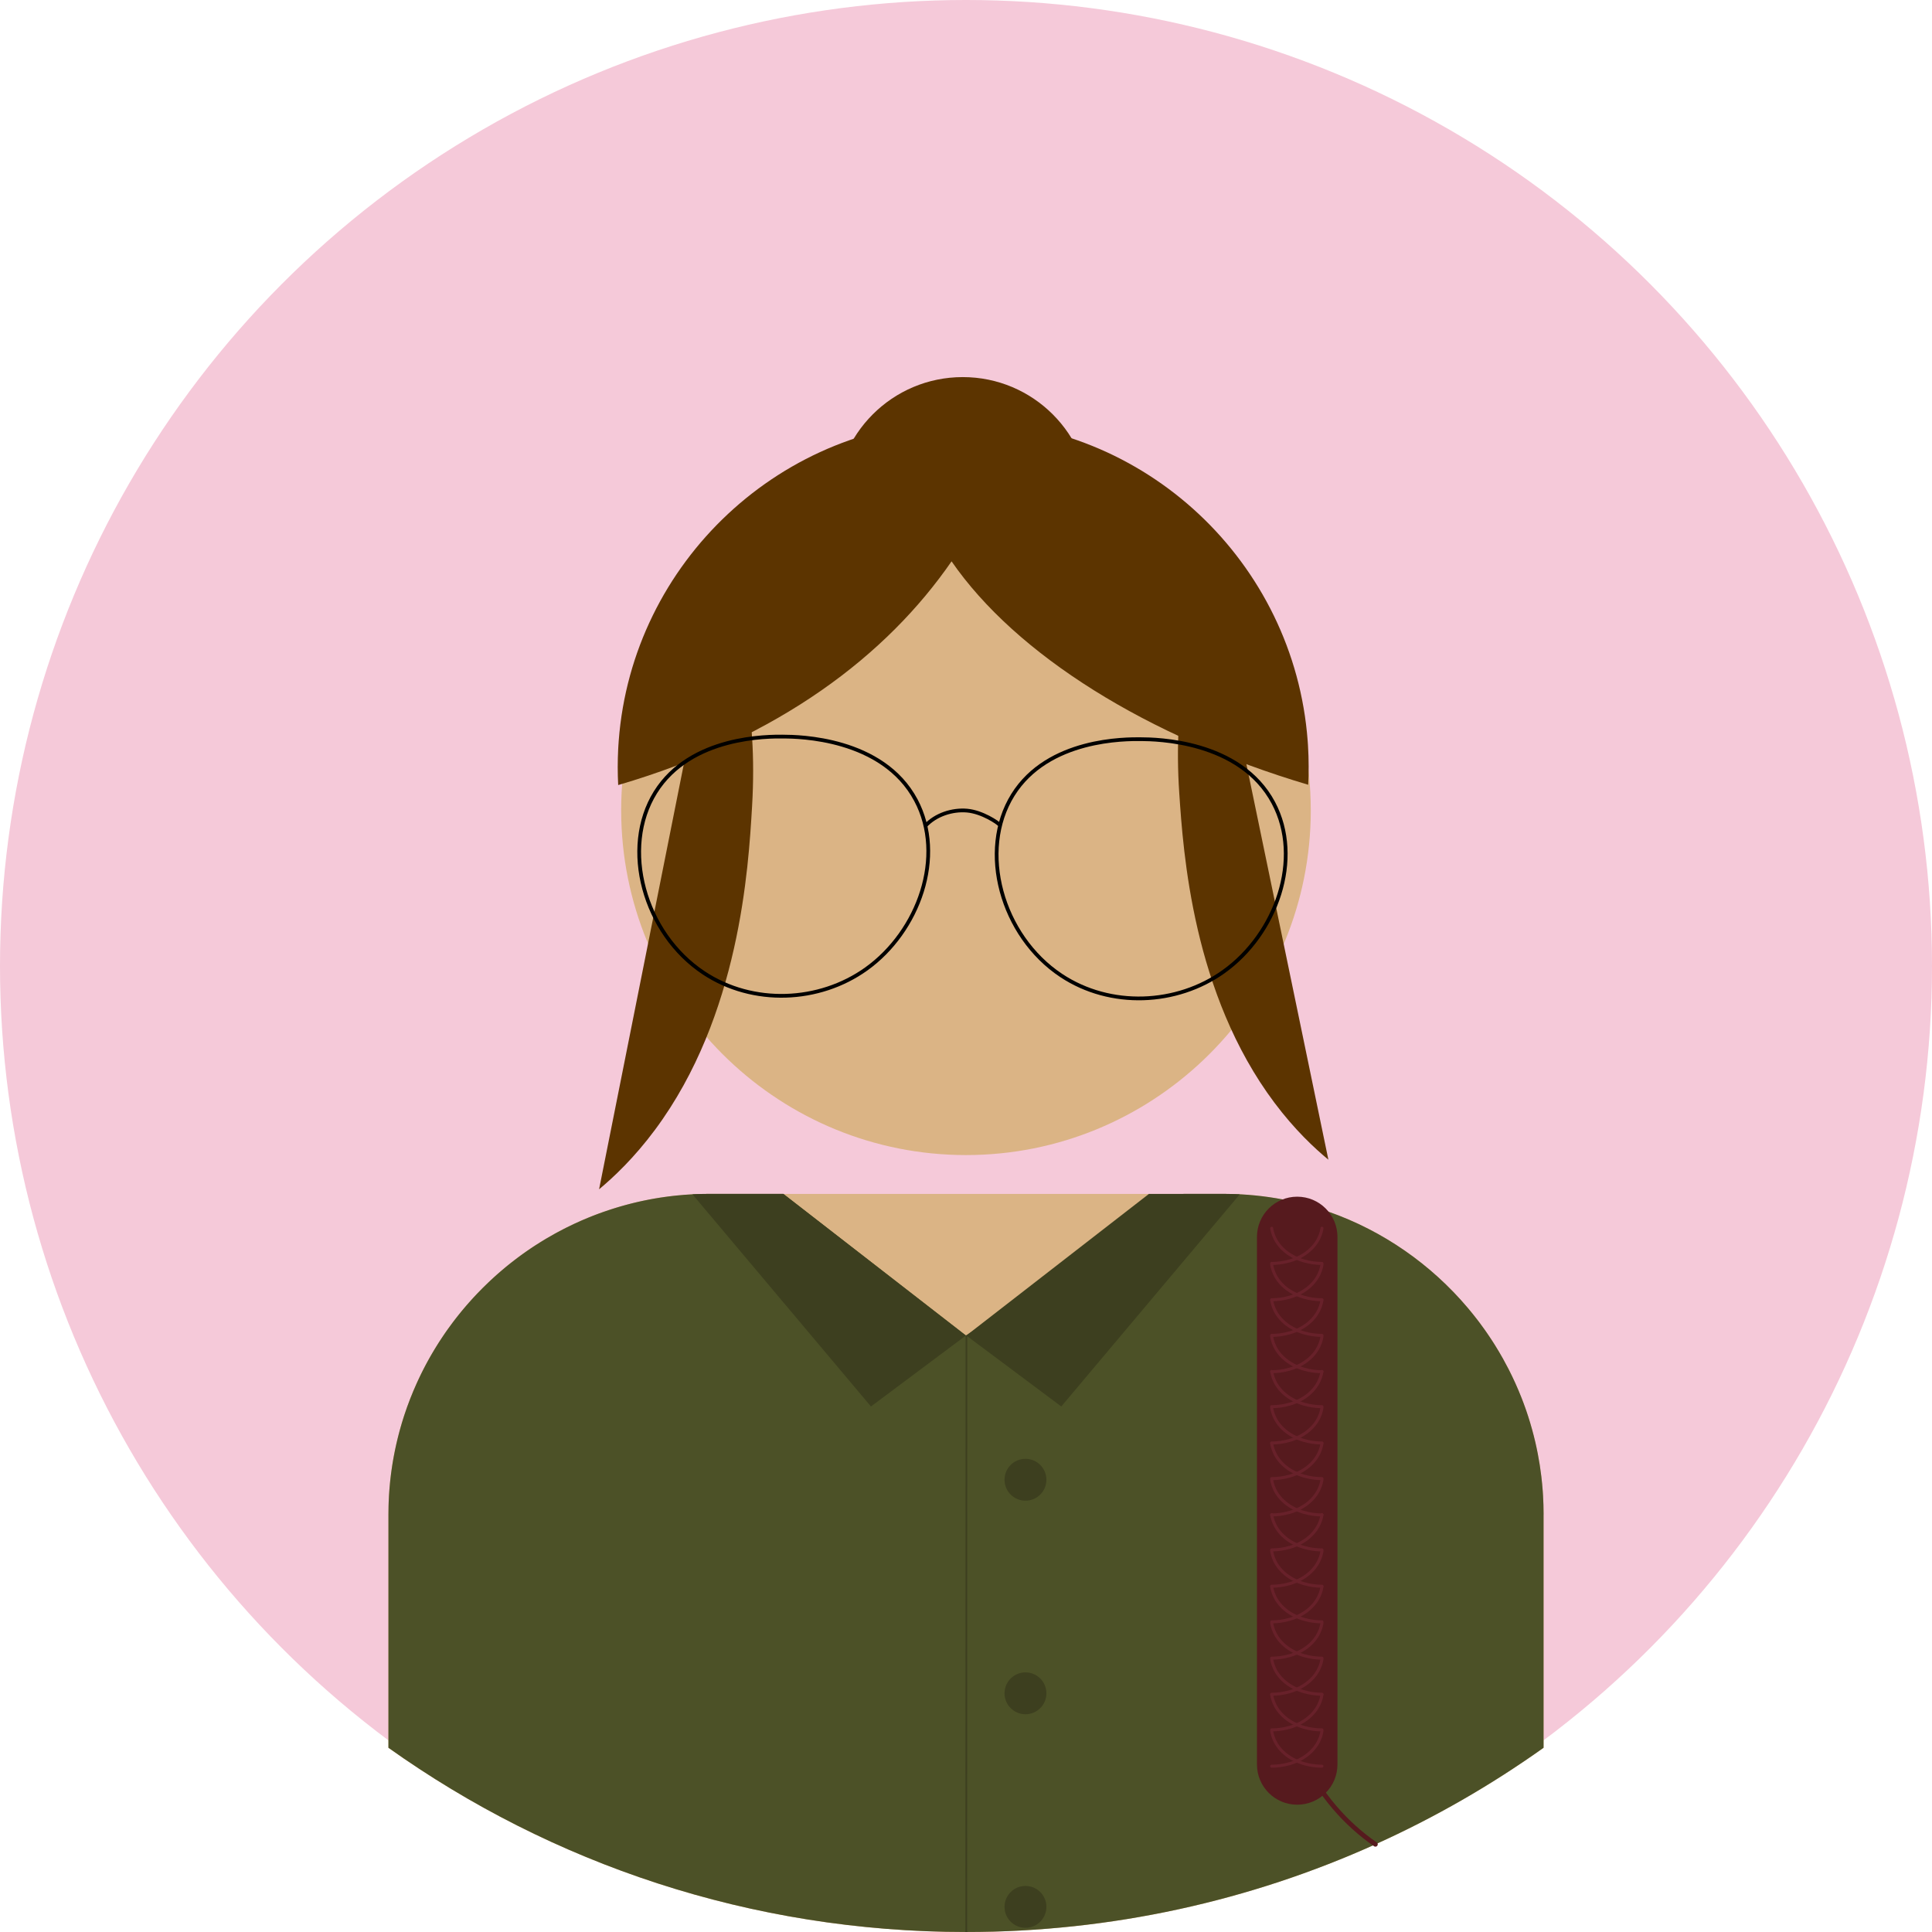 <?xml version="1.0" encoding="UTF-8"?>
<svg id="Layer_2" data-name="Layer 2" xmlns="http://www.w3.org/2000/svg" viewBox="0 0 2295 2295">
  <defs>
    <style>
      .cls-1 {
        fill: #dbb485;
      }

      .cls-1, .cls-2, .cls-3, .cls-4, .cls-5, .cls-6, .cls-7 {
        stroke-width: 0px;
      }

      .cls-1, .cls-3, .cls-5 {
        fill-rule: evenodd;
      }

      .cls-2 {
        fill: #f5c9d9;
      }

      .cls-3 {
        fill: #4c5127;
      }

      .cls-4 {
        fill: #3d3f1f;
      }

      .cls-8 {
        stroke: #561a1e;
        stroke-width: 5.56px;
      }

      .cls-8, .cls-9 {
        stroke-linecap: round;
      }

      .cls-8, .cls-9, .cls-10, .cls-11 {
        fill: none;
        stroke-miterlimit: 10;
      }

      .cls-9 {
        stroke: #68212a;
        stroke-width: 3.57px;
      }

      .cls-5, .cls-6 {
        fill: #5c3400;
      }

      .cls-10 {
        stroke: #000;
        stroke-width: 4.44px;
      }

      .cls-11 {
        stroke: #3d3f1f;
        stroke-width: 1.99px;
      }

      .cls-7 {
        fill: #561a1e;
      }
    </style>
  </defs>
  <g id="Layer_1-2" data-name="Layer 1">
    <g>
      <circle class="cls-2" cx="1147.5" cy="1147.5" r="1147.5"/>
      <g>
        <path class="cls-6" d="m1294.88,599.17c0,50.86-25.11,95.86-63.62,123.27h0c-7.86,5.6-16.29,10.46-25.17,14.49-.04.02-.08.04-.12.05-1.99.9-4,1.76-6.03,2.58-.06.02-.11.05-.17.07-2.16.87-4.35,1.68-6.56,2.45-6.23,2.16-12.65,3.92-19.23,5.26-9.78,1.99-19.9,3.04-30.27,3.04h-.04c-10.23,0-20.23-1.02-29.9-2.96-6.36-1.27-12.57-2.95-18.61-4.99-1.67-.57-3.33-1.16-4.97-1.78-.85-.32-1.7-.65-2.54-.99-2.13-.85-4.24-1.75-6.32-2.69-4.64-2.1-9.16-4.43-13.54-6.98-4.03-2.34-7.94-4.87-11.73-7.56,0,0,0,0,0,0-38.5-27.41-63.62-72.41-63.62-123.27,0-83.51,67.7-151.22,151.22-151.22s151.22,67.7,151.22,151.22Z"/>
        <g>
          <path class="cls-1" d="m1557.07,962.5c0,7.04-.18,14.05-.54,21-10.97,215.58-190.02,388.59-409.05,388.59s-397.84-172.83-409.04-388.25c-.37-7.07-.56-14.19-.56-21.35,0-226.1,184.35-410.46,409.59-410.46h.02c.38,0,.75,0,1.12,0h.01c225.57.63,408.43,184.73,408.43,410.45Z"/>
          <path class="cls-1" d="m1833.58,2076.33v-.18s0-277.08,0-277.08c0-1.92,0-3.83-.05-5.74-.02-1.91-.07-3.82-.13-5.73-.02-.96-.05-1.9-.1-2.86-.03-.96-.07-1.9-.11-2.86-.09-1.9-.19-3.79-.3-5.68-.09-1.52-.19-3.02-.3-4.54-.22-3.01-.47-6.03-.76-9.02-.29-2.99-.62-5.99-.96-8.96-.27-2.23-.56-4.46-.87-6.69-.3-2.22-.63-4.44-.97-6.65-.7-4.42-1.46-8.8-2.3-13.17-.45-2.33-.93-4.66-1.41-6.96-.49-2.32-1-4.63-1.53-6.92-2.41-10.35-5.23-20.53-8.46-30.54-.72-2.22-1.45-4.44-2.21-6.65-.38-1.1-.77-2.21-1.15-3.3-.72-2.01-1.44-4.02-2.19-6.02s-1.5-3.99-2.28-5.98c-1.17-2.97-2.38-5.93-3.61-8.87-.62-1.47-1.24-2.93-1.89-4.39-1.9-4.38-3.89-8.71-5.97-13-.69-1.43-1.38-2.86-2.09-4.28s-1.42-2.84-2.15-4.25c-2.11-4.11-4.29-8.17-6.54-12.19-2.99-5.35-6.12-10.63-9.37-15.83-.82-1.29-1.63-2.59-2.46-3.88-1.24-1.93-2.5-3.85-3.77-5.76s-2.57-3.8-3.87-5.68c-.88-1.26-1.75-2.51-2.64-3.75-1.77-2.5-3.57-4.96-5.4-7.41-.92-1.22-1.84-2.44-2.77-3.65-1.86-2.42-3.74-4.82-5.66-7.19-1.91-2.38-3.86-4.74-5.82-7.06-43.57-51.54-100.5-91.43-165.25-114.16h0c-2.97-1.05-5.97-2.06-8.98-3.03-14.85-4.8-30.1-8.7-45.68-11.64-21.32-4.03-43.25-6.26-65.62-6.52-1.64-.02-3.28-.03-4.93-.03h-610.78c-1.41,0-2.82,0-4.22.03-.38,0-.77,0-1.14,0h-.18c-1.01,0-2.03.03-3.04.06-.73,0-1.45.03-2.17.06-1.34.03-2.68.07-4.02.13-1.63.06-3.26.14-4.88.22-3.19.16-6.37.37-9.54.61-3.05.24-6.1.51-9.14.82-1.36.14-2.74.28-4.1.44-.84.09-1.67.19-2.51.3-1.08.12-2.17.25-3.25.39l-.93.12c-1.21.16-2.43.32-3.64.5-1.46.2-2.92.42-4.39.64-.66.1-1.31.2-1.97.31-1.5.23-3,.48-4.51.74-.99.16-1.99.34-2.98.52-.64.11-1.26.22-1.89.34-.97.18-1.95.36-2.92.55-1.42.27-2.83.55-4.24.85-.59.11-1.18.23-1.77.36-1.23.25-2.46.52-3.68.79-.04,0-.07,0-.1.02-1.25.28-2.52.56-3.76.85-.95.22-1.89.44-2.84.67-.26.06-.53.12-.79.19-1.1.26-2.21.53-3.31.81-.62.15-1.24.31-1.87.48-.77.19-1.52.39-2.28.59-.72.18-1.43.37-2.14.57-.83.22-1.66.45-2.48.68-1.36.37-2.72.75-4.07,1.14-.97.28-1.95.56-2.91.86-.5.14-.98.28-1.47.44-.84.24-1.67.5-2.5.76-.75.23-1.49.46-2.23.7-.6.18-1.19.37-1.78.57-1.01.32-2.03.65-3.03.98-2,.66-3.99,1.33-5.97,2.03-.76.26-1.5.52-2.25.79-1.39.5-2.78.99-4.16,1.5-.99.37-1.99.75-2.98,1.12l-1.19.45c-1.37.53-2.74,1.05-4.11,1.6-1.06.42-2.12.85-3.18,1.28-2.06.83-4.12,1.69-6.16,2.56-1.29.55-2.58,1.1-3.85,1.67-5.54,2.44-11,5-16.39,7.69-1.38.69-2.76,1.38-4.12,2.09-2.56,1.3-5.08,2.65-7.6,4.01-.94.51-1.87,1.01-2.8,1.53-3.08,1.7-6.13,3.44-9.15,5.23-.83.48-1.65.97-2.47,1.47-1.11.66-2.22,1.33-3.31,2.01-.78.48-1.55.96-2.33,1.44-1.75,1.08-3.48,2.19-5.21,3.31-.85.54-1.69,1.08-2.53,1.64-.33.21-.65.43-.96.64-.88.58-1.75,1.16-2.63,1.76-1.06.71-2.11,1.42-3.16,2.16-.89.6-1.76,1.21-2.64,1.83-.4.28-.8.56-1.19.85-.69.47-1.36.96-2.04,1.44-.75.53-1.48,1.06-2.22,1.6-.36.26-.72.52-1.07.79-1.01.75-2.04,1.49-3.04,2.26-.08.05-.17.12-.25.18-.98.74-1.96,1.47-2.92,2.22-1.58,1.2-3.15,2.43-4.72,3.66-.78.61-1.55,1.22-2.32,1.84-.39.31-.77.62-1.15.93-.9.73-1.79,1.45-2.68,2.19-.27.22-.54.44-.81.67-1.07.89-2.14,1.78-3.2,2.69-.96.81-1.92,1.63-2.88,2.46-1.45,1.24-2.9,2.52-4.34,3.79-1.04.93-2.08,1.86-3.11,2.81-1.12,1.02-2.25,2.06-3.36,3.09-.92.86-1.83,1.71-2.74,2.58-2.41,2.28-4.8,4.6-7.14,6.95-2.16,2.15-4.29,4.34-6.4,6.55-3.39,3.56-6.72,7.18-9.97,10.87-.79.89-1.56,1.77-2.34,2.67-1,1.15-1.99,2.31-2.97,3.47-.82.96-1.62,1.93-2.43,2.89-.54.64-1.06,1.28-1.58,1.93-.61.73-1.19,1.45-1.79,2.19-.07.09-.13.17-.2.25-.9,1.11-1.79,2.24-2.67,3.36-.78.97-1.54,1.96-2.3,2.94-.49.63-.97,1.26-1.45,1.9-.54.7-1.06,1.38-1.58,2.08-1.25,1.67-2.5,3.35-3.71,5.04-.55.74-1.08,1.48-1.61,2.23-.27.37-.53.74-.78,1.09-.71.98-1.41,1.98-2.1,2.98-.13.18-.25.35-.36.52-.62.89-1.22,1.77-1.83,2.67-.4.57-.79,1.14-1.16,1.72-.57.83-1.11,1.66-1.66,2.5-.18.26-.35.51-.51.77-.6.89-1.17,1.78-1.75,2.68-.31.49-.63.97-.94,1.45-.57.89-1.12,1.77-1.68,2.66-.68,1.07-1.34,2.15-2,3.22-.46.74-.91,1.47-1.34,2.21-.68,1.11-1.34,2.23-2,3.34-.59.98-1.17,1.98-1.75,2.98-.58.99-1.14,1.98-1.7,2.97-.54.94-1.06,1.88-1.58,2.83-.08.13-.15.25-.22.38-.56,1.01-1.12,2.03-1.67,3.05-.63,1.15-1.24,2.31-1.86,3.47-.72,1.34-1.42,2.7-2.11,4.06-.02.02-.03.04-.03.05-.46.88-.91,1.75-1.33,2.64-.47.91-.92,1.81-1.36,2.72-.59,1.18-1.17,2.38-1.74,3.57-.74,1.51-1.45,3.03-2.15,4.56-.56,1.18-1.1,2.37-1.64,3.56-5.59,12.36-10.54,25.05-14.79,38.05-.44,1.33-.87,2.67-1.28,4.01-.32.99-.63,1.99-.93,2.99-.23.71-.45,1.41-.66,2.13-.55,1.84-1.08,3.68-1.6,5.53-.37,1.25-.72,2.51-1.05,3.76,0,.04-.02.09-.03.13-.41,1.48-.81,2.96-1.18,4.46-.35,1.33-.69,2.67-1.01,4.01-.32,1.28-.64,2.58-.94,3.88-.19.78-.37,1.56-.55,2.35-.26,1.1-.51,2.21-.74,3.32-.04.14-.07.29-.1.44-.29,1.29-.57,2.6-.84,3.9-.07.33-.14.66-.2.98-.26,1.22-.5,2.45-.73,3.67-.23,1.13-.45,2.27-.65,3.4-.21,1.1-.41,2.21-.6,3.32-.23,1.25-.44,2.51-.65,3.77-.16.96-.32,1.94-.47,2.9-.11.7-.22,1.38-.32,2.08-.12.78-.24,1.54-.34,2.32-.11.72-.22,1.43-.31,2.16-.14.98-.28,1.96-.4,2.94-.08.56-.15,1.1-.22,1.66-.18,1.4-.35,2.81-.51,4.21h0c-.14,1.14-.26,2.28-.38,3.42-.08.7-.15,1.4-.22,2.1-.06.58-.12,1.15-.17,1.73-.1,1.07-.2,2.15-.29,3.22-.13,1.42-.25,2.85-.35,4.27-.1,1.22-.19,2.45-.26,3.68-.03.32-.05.65-.07.96-.07,1.06-.13,2.13-.18,3.2-.13,2.12-.23,4.24-.31,6.37-.06,1.61-.11,3.23-.15,4.84-.09,3.25-.13,6.53-.13,9.8v277.08c193.58,137.8,430.37,218.84,686.09,218.84h.33c173.2-.05,337.72-37.28,486-104.15,70.52-31.8,137.38-70.3,199.74-114.69v.18h0Z"/>
          <path class="cls-3" d="m1833.58,1799.07v277.08c-62.37,44.4-129.22,82.9-199.74,114.69-148.28,66.87-312.8,104.1-486,104.15h-.33c-255.72,0-492.51-81.05-686.09-218.84v-277.08c0-3.27.04-6.55.13-9.8.04-1.61.09-3.23.15-4.84.08-2.13.18-4.25.31-6.37.05-1.07.11-2.14.18-3.2.02-.32.04-.65.07-.96.07-1.23.16-2.46.26-3.68.1-1.42.22-2.85.35-4.27.09-1.07.19-2.15.29-3.22.05-.58.11-1.15.17-1.73.07-.7.14-1.4.22-2.1.12-1.14.24-2.28.38-3.41h0c.16-1.41.33-2.82.51-4.22.07-.56.14-1.1.22-1.66.12-.98.26-1.96.4-2.94.09-.73.2-1.44.31-2.16.1-.78.22-1.54.34-2.32.1-.7.21-1.38.32-2.08.15-.96.31-1.94.47-2.9.21-1.26.42-2.52.65-3.77.19-1.11.39-2.22.6-3.32.2-1.13.42-2.27.65-3.4.23-1.22.47-2.45.73-3.67.06-.33.13-.66.2-.98.27-1.3.55-2.61.84-3.9.03-.15.06-.3.1-.44.23-1.11.48-2.22.74-3.32.18-.79.36-1.57.55-2.35.3-1.3.62-2.6.94-3.88.33-1.34.67-2.68,1.01-4.01.38-1.49.78-2.97,1.18-4.46,0-.04.02-.09.03-.13.34-1.25.69-2.51,1.05-3.76.52-1.85,1.05-3.69,1.6-5.53.21-.72.43-1.42.66-2.13.3-1,.61-2,.93-2.99.42-1.34.85-2.68,1.28-4.01,4.26-13,9.2-25.7,14.79-38.05.54-1.19,1.08-2.38,1.64-3.56.7-1.52,1.41-3.04,2.15-4.56.57-1.19,1.15-2.39,1.74-3.57.45-.91.9-1.81,1.36-2.72.43-.89.88-1.76,1.33-2.64,0,0,.01-.03.03-.05.69-1.36,1.39-2.72,2.11-4.06.62-1.16,1.23-2.32,1.86-3.47.55-1.02,1.11-2.04,1.67-3.05.07-.13.14-.25.22-.38.52-.95,1.04-1.89,1.58-2.83.56-.99,1.12-1.98,1.7-2.97.58-1,1.16-2,1.75-2.98.66-1.11,1.32-2.23,2-3.34.44-.74.89-1.47,1.34-2.21.66-1.07,1.32-2.15,2-3.22.56-.89,1.11-1.77,1.68-2.66.31-.48.63-.96.94-1.45.58-.9,1.15-1.79,1.75-2.68.16-.26.33-.51.51-.77.55-.84,1.09-1.67,1.66-2.5.38-.58.77-1.15,1.16-1.72.61-.9,1.21-1.78,1.83-2.67.11-.17.23-.34.36-.52.69-1,1.39-2,2.1-2.98.25-.36.51-.73.78-1.09.53-.75,1.06-1.49,1.61-2.23,1.21-1.69,2.46-3.37,3.71-5.04.52-.7,1.04-1.38,1.58-2.08.48-.64.97-1.27,1.45-1.9.76-.98,1.52-1.97,2.3-2.94.88-1.12,1.77-2.25,2.67-3.36.07-.08.13-.16.2-.25.6-.74,1.18-1.46,1.79-2.19.52-.65,1.04-1.29,1.58-1.93.81-.96,1.61-1.93,2.43-2.89.99-1.16,1.97-2.32,2.97-3.47.78-.9,1.55-1.78,2.34-2.67,3.25-3.69,6.58-7.31,9.97-10.87,2.11-2.21,4.24-4.4,6.4-6.55,2.35-2.36,4.74-4.68,7.14-6.95.9-.87,1.82-1.72,2.74-2.58,1.11-1.03,2.24-2.07,3.36-3.09,1.03-.95,2.07-1.88,3.11-2.81,1.43-1.27,2.88-2.55,4.34-3.79.96-.83,1.91-1.65,2.88-2.46,1.06-.91,2.13-1.8,3.2-2.69.27-.23.54-.45.81-.67.89-.74,1.78-1.46,2.68-2.19.39-.31.77-.62,1.15-.93.77-.62,1.54-1.23,2.32-1.84,1.56-1.23,3.13-2.46,4.72-3.66.96-.75,1.94-1.48,2.92-2.22.08-.06.17-.13.25-.18,1-.77,2.03-1.51,3.04-2.26.36-.27.72-.53,1.07-.79.74-.54,1.47-1.07,2.22-1.6.68-.49,1.35-.97,2.04-1.44.4-.29.8-.57,1.19-.85.88-.62,1.75-1.23,2.64-1.83,1.05-.74,2.1-1.45,3.16-2.16.88-.6,1.75-1.18,2.63-1.76.32-.21.64-.43.97-.64.84-.56,1.68-1.1,2.53-1.64,1.73-1.12,3.46-2.23,5.21-3.31.78-.49,1.55-.96,2.33-1.44,1.09-.68,2.2-1.35,3.31-2.01.82-.5,1.64-.99,2.47-1.47,3.02-1.79,6.07-3.53,9.15-5.23.93-.52,1.86-1.02,2.8-1.53,2.52-1.36,5.04-2.71,7.6-4.01,1.36-.71,2.74-1.4,4.12-2.09,5.39-2.69,10.85-5.25,16.39-7.69,1.27-.57,2.56-1.12,3.85-1.67,2.04-.87,4.1-1.73,6.16-2.56,1.06-.44,2.12-.87,3.18-1.28,1.37-.55,2.74-1.07,4.11-1.6.4-.15.8-.3,1.19-.45.99-.38,1.99-.76,2.98-1.12,1.38-.51,2.77-1,4.16-1.5.75-.27,1.49-.53,2.25-.79,1.98-.7,3.97-1.37,5.97-2.03,1-.34,2.02-.67,3.03-.98.59-.2,1.18-.39,1.78-.57.74-.24,1.48-.47,2.23-.7.83-.26,1.66-.52,2.5-.76.49-.16.97-.3,1.47-.44.97-.3,1.94-.58,2.92-.86,1.35-.4,2.71-.78,4.07-1.14.82-.23,1.65-.46,2.48-.68.71-.2,1.42-.39,2.14-.57.76-.2,1.51-.4,2.28-.59.63-.17,1.25-.33,1.87-.48,1.1-.28,2.21-.55,3.31-.81.26-.07.53-.13.79-.19.94-.23,1.89-.45,2.84-.67,1.24-.29,2.51-.57,3.76-.85.03,0,.06,0,.1-.02,1.22-.27,2.45-.54,3.68-.79.59-.13,1.18-.25,1.77-.36,1.41-.3,2.82-.58,4.24-.85.97-.19,1.95-.37,2.92-.55.63-.12,1.25-.23,1.89-.34.99-.18,1.99-.36,2.98-.52,1.5-.26,3-.51,4.51-.74.66-.11,1.31-.21,1.97-.31,1.46-.22,2.92-.44,4.39-.64,1.21-.18,2.43-.34,3.64-.5.31-.04.62-.08.92-.12,1.08-.14,2.17-.27,3.25-.39.84-.11,1.67-.21,2.51-.3,1.36-.16,2.74-.3,4.1-.44,3.04-.31,6.09-.58,9.14-.82,3.17-.24,6.35-.45,9.54-.61,1.62-.08,3.25-.16,4.88-.22,1.83-.07,3.65-.13,5.49-.17,1.24-.04,2.49-.06,3.74-.08.44,0,.89,0,1.32,0,1.4-.02,2.81-.03,4.22-.03h88.25l216.87,168.23,3.26-2.13h.01l255.21-166.1h47.18c1.65,0,3.29,0,4.93.03,22.37.26,44.3,2.49,65.62,6.52,15.58,2.93,30.83,6.84,45.68,11.64,3.01.97,6.01,1.98,8.98,3.03h.01c64.75,22.73,121.68,62.62,165.25,114.16,1.96,2.33,3.91,4.69,5.82,7.06,1.91,2.38,3.8,4.78,5.66,7.19.92,1.21,1.85,2.43,2.77,3.65,1.82,2.45,3.62,4.91,5.4,7.41.89,1.24,1.76,2.49,2.64,3.75,1.3,1.88,2.6,3.77,3.87,5.68,1.27,1.91,2.53,3.83,3.77,5.76.83,1.29,1.64,2.59,2.46,3.88,3.24,5.19,6.37,10.48,9.37,15.83,2.25,4.02,4.43,8.08,6.54,12.19,5.79,11.28,11.03,22.89,15.71,34.79.78,1.99,1.53,3.98,2.28,5.98.75,2,1.47,4.01,2.19,6.02.39,1.09.78,2.2,1.15,3.3.76,2.21,1.49,4.43,2.21,6.65,3.22,10.01,6.05,20.2,8.46,30.54.53,2.3,1.04,4.61,1.53,6.92.49,2.31.97,4.64,1.41,6.96.84,4.37,1.6,8.75,2.3,13.17.69,4.43,1.3,8.86,1.84,13.33.35,2.97.68,5.97.97,8.96.29,2.99.54,6.01.76,9.02.11,1.51.21,3.01.3,4.54.45,7.56.68,15.19.68,22.86Z"/>
          <polyline class="cls-11" points="1148 1586.18 1148 1586.39 1148 1586.54 1147.86 2167.66 1147.83 2295"/>
          <circle class="cls-4" cx="1218.14" cy="1757.79" r="24.87"/>
          <circle class="cls-4" cx="1218.14" cy="2011.47" r="24.87"/>
          <circle class="cls-4" cx="1218.14" cy="2265.15" r="24.87"/>
          <path class="cls-4" d="m1147.38,1586.47l-112.78,84.27-212-251.99c6.51-.34,13.06-.51,19.66-.51h88.25l216.87,168.23Z"/>
          <path class="cls-4" d="m1147.91,1586.47l112.78,84.27,212-251.99c-6.51-.34-13.06-.51-19.66-.51h-88.25l-216.87,168.23Z"/>
          <path class="cls-7" d="m1588.75,1469.16c-.1-26.32-21.46-47.63-47.81-47.63s-47.71,21.31-47.81,47.63h0v626.88h0c.03,26.38,21.43,47.75,47.81,47.75s47.78-21.37,47.81-47.75h0v-626.88h0Z"/>
          <path class="cls-8" d="m1633.83,2190.85c-17.55-12.03-34.05-26.95-48.45-43.76-4.33-5.05-8.46-10.28-12.38-15.65-8.31-11.37-15.63-23.38-21.71-35.77-1.22-2.5-2.4-5-3.51-7.53-2.78-6.25-5.23-12.58-7.32-18.96"/>
          <g>
            <path class="cls-9" d="m1510.63,1459c.51,3.69,3.03,17.87,18.57,29.27,16.81,12.33,36.79,12.57,41.12,12.54"/>
            <path class="cls-9" d="m1570.32,1502.13c-.51,3.69-3.03,17.87-18.57,29.27-16.81,12.33-36.79,12.57-41.12,12.54"/>
            <path class="cls-9" d="m1510.63,1544.47c.51,3.69,3.03,17.87,18.57,29.27,16.81,12.33,36.79,12.57,41.12,12.54"/>
            <path class="cls-9" d="m1570.32,1587.59c-.51,3.69-3.03,17.87-18.57,29.27-16.81,12.33-36.79,12.57-41.12,12.54"/>
            <path class="cls-9" d="m1510.63,1629.14c.51,3.69,3.03,17.87,18.57,29.27,16.81,12.33,36.79,12.57,41.12,12.54"/>
            <path class="cls-9" d="m1570.32,1672.27c-.51,3.69-3.03,17.87-18.57,29.27-16.81,12.33-36.79,12.57-41.12,12.54"/>
            <path class="cls-9" d="m1510.63,1714.61c.51,3.69,3.03,17.87,18.57,29.27,16.81,12.33,36.79,12.57,41.12,12.54"/>
            <path class="cls-9" d="m1570.32,1757.73c-.51,3.69-3.03,17.87-18.57,29.27-16.81,12.33-36.79,12.57-41.12,12.54"/>
            <path class="cls-9" d="m1510.63,1799.28c.51,3.69,3.03,17.87,18.57,29.27,16.81,12.33,36.79,12.57,41.12,12.54"/>
            <path class="cls-9" d="m1570.32,1842.41c-.51,3.69-3.03,17.87-18.57,29.27-16.81,12.33-36.79,12.57-41.12,12.54"/>
            <path class="cls-9" d="m1510.63,1884.75c.51,3.69,3.03,17.87,18.57,29.27,16.81,12.33,36.79,12.57,41.12,12.54"/>
            <path class="cls-9" d="m1570.32,1927.87c-.51,3.69-3.03,17.87-18.57,29.27-16.81,12.33-36.79,12.57-41.12,12.54"/>
            <path class="cls-9" d="m1570.32,1459c-.51,3.69-3.03,17.87-18.57,29.27-16.81,12.33-36.79,12.57-41.12,12.54"/>
            <path class="cls-9" d="m1510.63,1502.13c.51,3.69,3.03,17.87,18.57,29.27,16.81,12.33,36.79,12.57,41.12,12.54"/>
            <path class="cls-9" d="m1570.32,1544.47c-.51,3.69-3.03,17.87-18.57,29.27-16.81,12.33-36.79,12.57-41.12,12.54"/>
            <path class="cls-9" d="m1510.63,1587.59c.51,3.69,3.03,17.87,18.57,29.27,16.81,12.33,36.79,12.57,41.12,12.54"/>
            <path class="cls-9" d="m1570.32,1629.14c-.51,3.69-3.03,17.87-18.57,29.27-16.81,12.33-36.79,12.57-41.12,12.54"/>
            <path class="cls-9" d="m1510.63,1672.27c.51,3.69,3.03,17.87,18.57,29.27,16.81,12.33,36.79,12.57,41.12,12.54"/>
            <path class="cls-9" d="m1570.32,1714.61c-.51,3.69-3.03,17.87-18.57,29.27-16.81,12.33-36.79,12.57-41.12,12.54"/>
            <path class="cls-9" d="m1510.63,1757.73c.51,3.69,3.03,17.87,18.57,29.27,16.81,12.33,36.79,12.57,41.12,12.54"/>
            <path class="cls-9" d="m1570.32,1799.28c-.51,3.69-3.03,17.87-18.57,29.27-16.81,12.33-36.79,12.57-41.12,12.54"/>
            <path class="cls-9" d="m1510.63,1842.41c.51,3.69,3.03,17.87,18.57,29.27,16.81,12.33,36.79,12.57,41.12,12.54"/>
            <path class="cls-9" d="m1570.32,1884.75c-.51,3.69-3.03,17.87-18.57,29.27-16.81,12.33-36.79,12.57-41.12,12.54"/>
            <path class="cls-9" d="m1510.63,1927.87c.51,3.69,3.03,17.87,18.57,29.27,16.81,12.33,36.79,12.57,41.12,12.54"/>
            <path class="cls-9" d="m1570.32,1970.74c-.51,3.69-3.03,17.87-18.57,29.27-16.81,12.33-36.79,12.57-41.12,12.54"/>
            <path class="cls-9" d="m1510.63,2013.08c.51,3.69,3.03,17.87,18.57,29.27,16.81,12.33,36.79,12.57,41.12,12.54"/>
            <path class="cls-9" d="m1570.32,2056.2c-.51,3.69-3.03,17.87-18.57,29.27-16.81,12.33-36.79,12.57-41.12,12.54"/>
            <path class="cls-9" d="m1510.63,1970.74c.51,3.69,3.03,17.87,18.57,29.27,16.81,12.33,36.79,12.57,41.12,12.54"/>
            <path class="cls-9" d="m1570.32,2013.08c-.51,3.69-3.03,17.87-18.57,29.27-16.81,12.33-36.79,12.57-41.12,12.54"/>
            <path class="cls-9" d="m1510.63,2056.2c.51,3.69,3.03,17.87,18.57,29.27,16.81,12.33,36.79,12.57,41.12,12.54"/>
          </g>
        </g>
        <path class="cls-5" d="m1554.52,911.17c0,7.06-.18,14.07-.54,21.04-191.41-56.91-347.2-154.61-423.63-265.4-76.57,110.97-203.93,209.38-395.83,265.7-.06.02-.12.04-.18.05-.37-7.09-.56-14.21-.56-21.39,0-3.54.05-7.07.14-10.59.09-3.5.22-7,.4-10.47.09-1.74.19-3.48.3-5.2.11-1.67.23-3.35.35-5.01,16.06-212.02,193.99-379.98,409.19-379.98h.02c.38,0,.75,0,1.13,0h.01c215.5.61,392.1,168.35,408.03,380.02.13,1.66.24,3.33.35,5,.55,8.64.83,17.38.83,26.21Z"/>
        <path class="cls-5" d="m851.93,708.92c25.71,51.9,48.37,131.49,41.46,248.8-4.33,73.58-14.64,248.76-115.23,384.24-24.97,33.63-49.27,56.43-66.52,70.8"/>
        <path class="cls-5" d="m1438.36,703.99c-24.11,49.74-45.07,126-37.52,238.3,4.73,70.44,16.01,238.14,113.08,367.65,24.1,32.15,47.47,53.93,64.05,67.65"/>
        <g>
          <path class="cls-10" d="m930.91,874.98c-17.9-.17-110.61-1.03-152.42,66.33-41.13,66.26-13.59,167.28,57.55,214.42,58.38,38.69,137.17,35.18,192.86-4.63,62.57-44.72,94.43-134.15,59.1-200.54-39.64-74.5-140.17-75.43-157.09-75.59Z"/>
          <path class="cls-10" d="m1355.53,878.06c-17.9-.17-110.61-1.03-152.42,66.33-41.13,66.26-13.59,167.28,57.55,214.42,58.38,38.69,137.17,35.18,192.86-4.63,62.57-44.72,94.43-134.15,59.1-200.54-39.64-74.5-140.17-75.43-157.09-75.59Z"/>
          <path class="cls-10" d="m1098.89,981.42c12.44-13.88,32.67-20,49.77-18.51,18.13,1.58,36.73,14.32,38.88,16.97"/>
        </g>
      </g>
    </g>
  </g>
</svg>